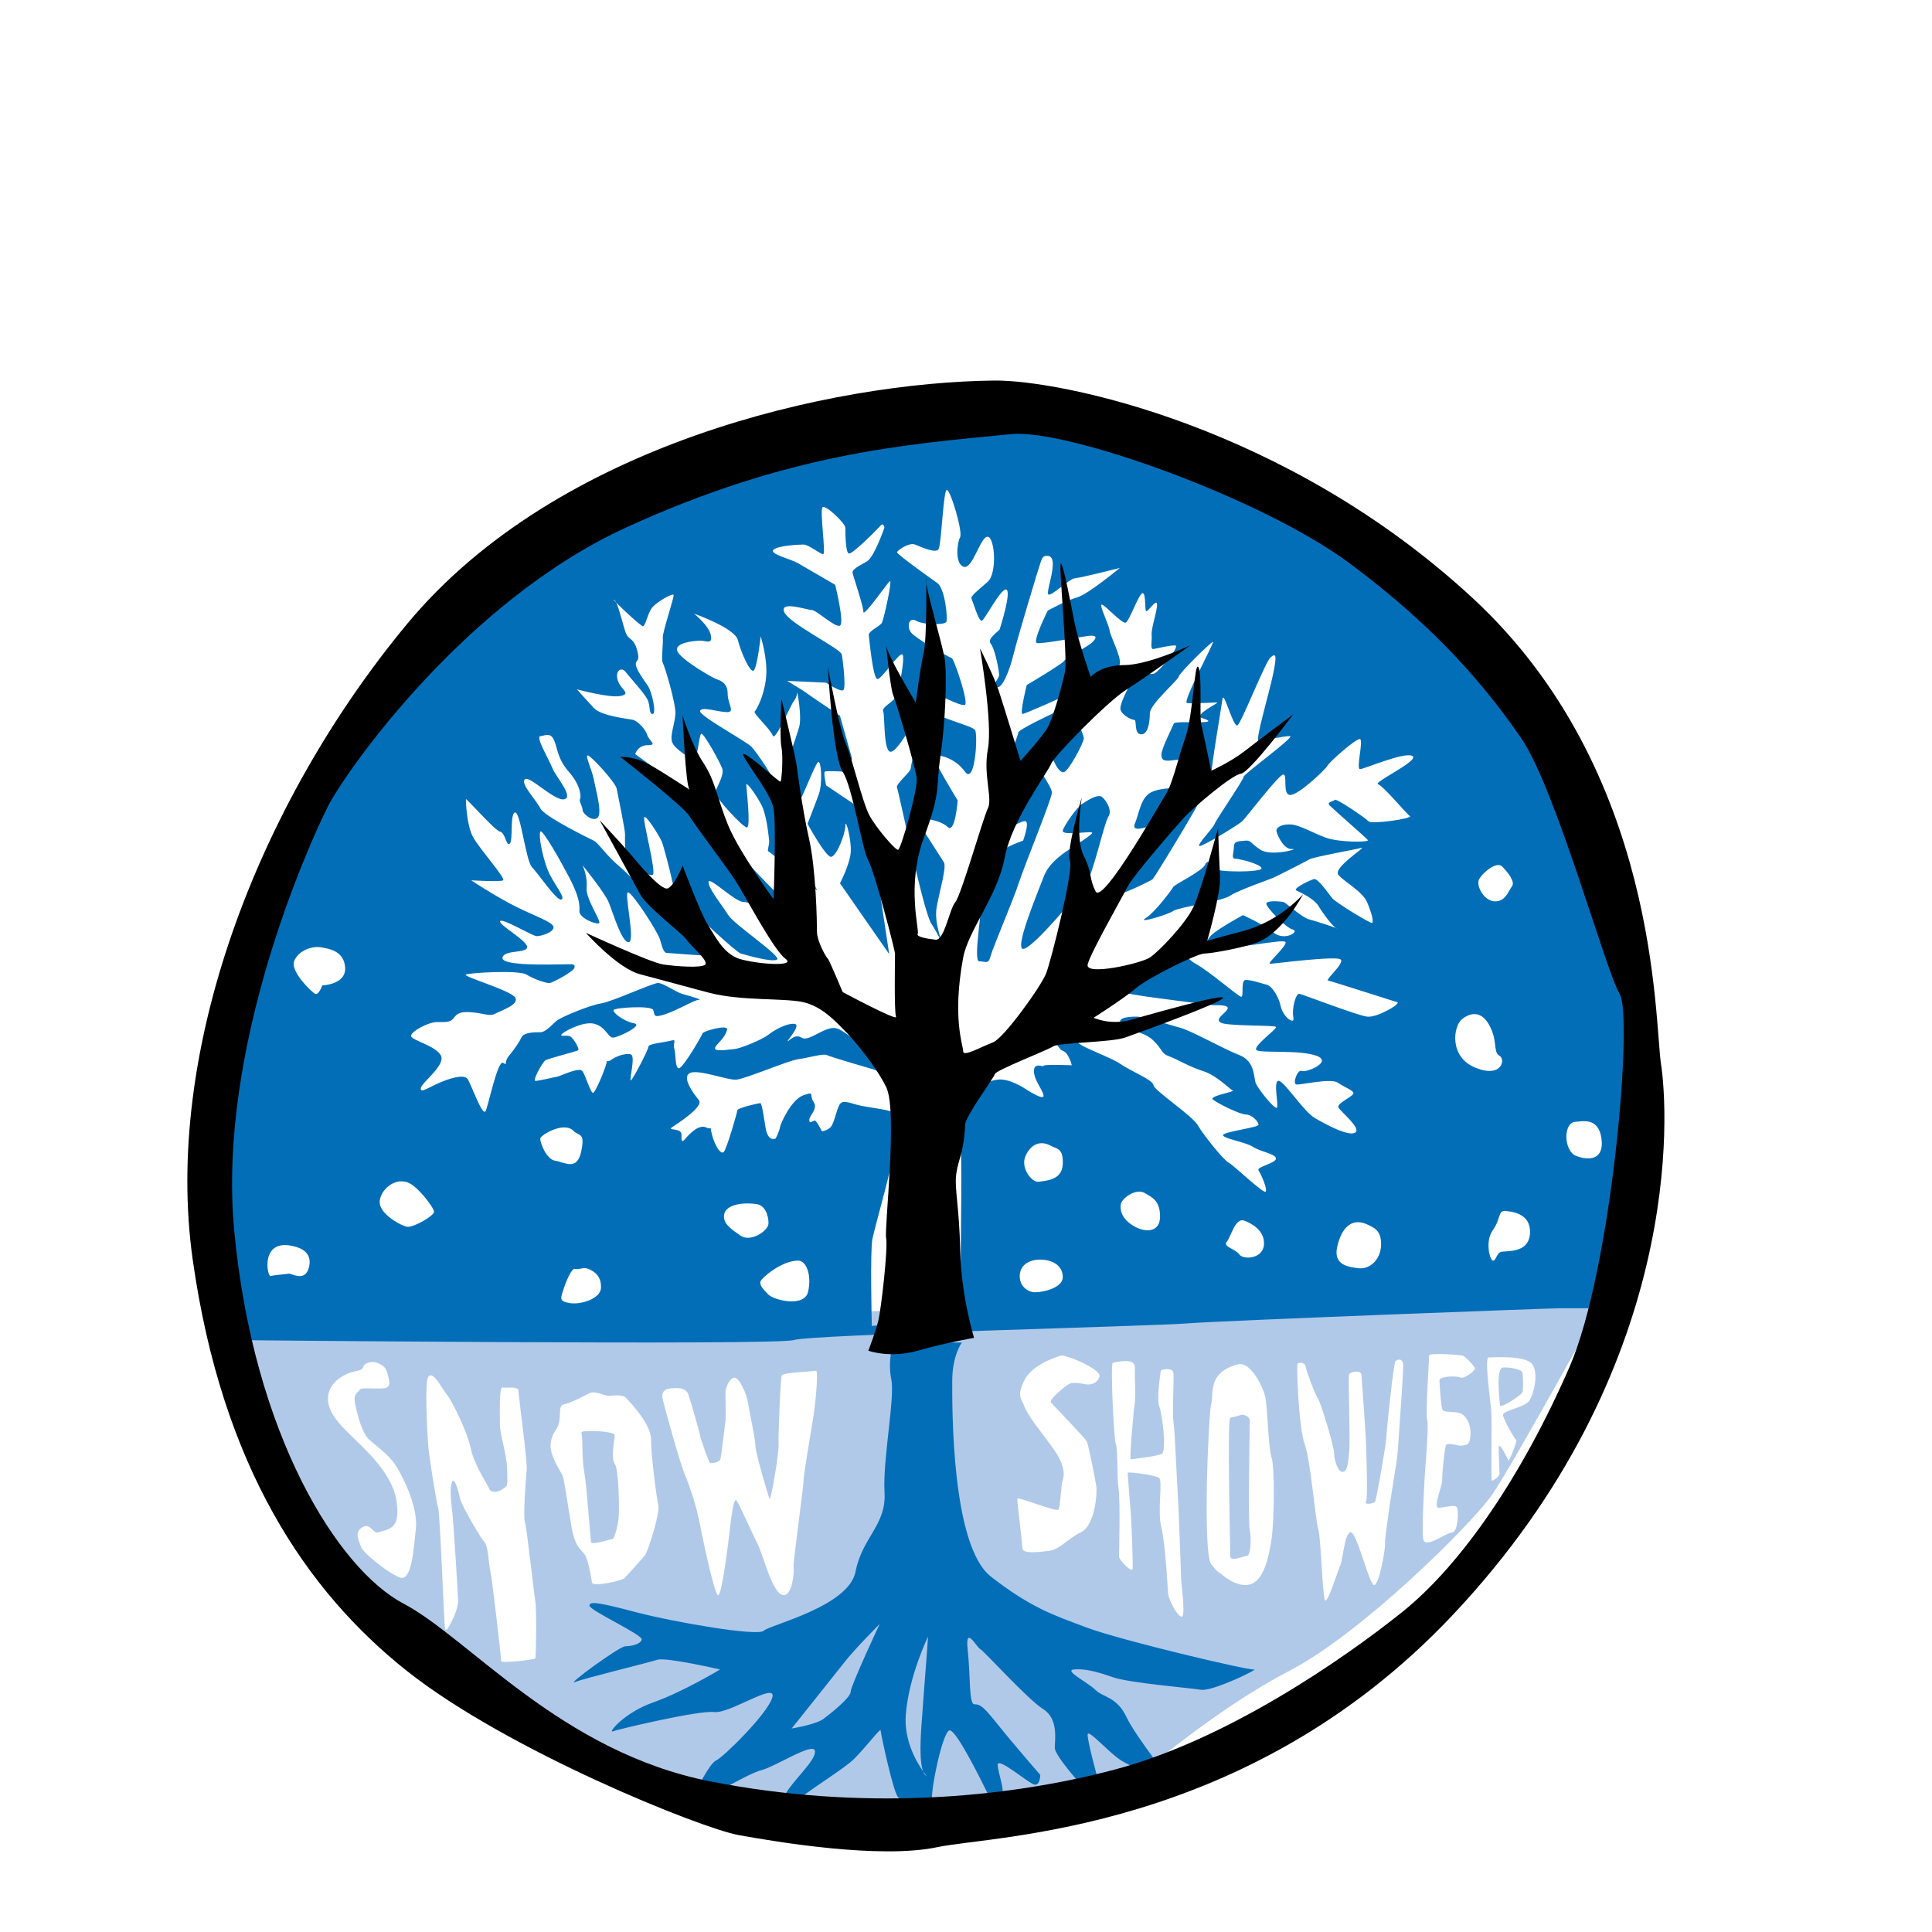 <?xml version="1.0" encoding="utf-8"?>
<svg version="1.1" id="レイヤー_1" xmlns="http://www.w3.org/2000/svg" xmlns:xlink="http://www.w3.org/1999/xlink" x="0px"
	 y="0px" width="200" height="200" viewBox="0 -65 266 330" enable-background="new 0 0 266.548 290.342"
	 xml:space="preserve">
<g>
	<path fill="#B1C9E9" d="M160.854,158.439L5.468,160.25l9.711,26.337l22.223,29.135l41.15,22.88c0,0,37.035,5.268,37.529,4.938
		s43.291-3.456,46.09-5.267c2.798-1.811,13.826-11.523,26.172-17.942s31.012-25.012,34.469-29.949
		c3.457-4.938,20.015-35.069,20.015-35.069L160.854,158.439z M39.042,196.024c-0.387,3.877-0.775,8.994-2.636,8.451
		s-6.436-4.265-6.745-5.272c-0.311-1.008-1.24-2.48,0.232-3.334c1.473-0.853,1.783,1.24,2.791,0.854
		c1.008-0.388,3.102-0.388,3.18-3.102c0.076-2.714-0.543-5.428-3.877-9.304s-7.365-6.435-7.908-9.691s2.636-5.04,4.729-5.427
		c2.094-0.388,0.389-1.085,2.559-1.551c0.553-0.118,2.403,0.388,2.714,1.628s0.774,2.248,0,2.713s-4.497-0.155-4.651,0.388
		c-0.155,0.543-1.164,0.465-0.775,2.403c0.387,1.938,1.24,5.118,2.403,6.125s3.257,2.558,4.342,4.109S39.431,192.147,39.042,196.024
		z M59.434,218.276c-0.155,0.232-5.815,0.854-5.815,0.466s-1.551-14.11-1.86-15.352s-0.31-4.188-1.008-4.963
		s-3.954-6.357-4.187-7.521s-0.854-3.334-1.24-2.946c-0.389,0.388-0.466,2.326-0.156,4.497c0.311,2.171,1.086,15.662,1.086,16.05
		s-0.232,1.473-0.62,2.403s-1.474,3.178-1.628,2.248c-0.155-0.93-0.854-19.692-1.164-20.624c-0.31-0.93-1.551-8.684-1.705-10.699
		s-0.62-10.622,0-11.63c0.776-1.262,2.326,1.939,3.256,3.102c0.932,1.163,3.489,6.435,4.032,9.148s2.946,6.281,3.179,6.901
		c0.232,0.619,1.396,0.62,2.248,0c0.854-0.621,0.854-0.287,0.775-3.284c-0.077-2.997-1.24-5.788-1.24-7.881
		s-0.155-6.358,0.465-6.203c0.621,0.155,2.715-0.311,2.715,0.62s1.55,12.041,1.395,13.464c-0.154,1.423-0.619,8.013-0.31,8.866
		c0.31,0.853,1.551,12.251,1.783,13.568S59.589,218.044,59.434,218.276z M78.196,200.599c-0.465,0.621-3.023,3.414-3.488,3.917
		c-0.466,0.503-5.428,1.589-5.583,0.813s-0.465-3.025-1.008-4.343s-1.784-1.162-2.481-5.117c-0.697-3.953-1.24-8.141-1.551-8.838
		s-2.326-3.567-2.016-5.583s1.24-2.17,1.473-3.721s-0.154-2.714,0.854-2.869s3.722-1.628,4.42-1.938
		c0.697-0.31,1.628,0.154,2.868,0.465c0.526,0.132,2.559-0.388,3.257,0.388c0.697,0.775,4.264,4.42,4.264,7.133
		s0.931,9.846,1.24,11.243C80.755,193.543,78.661,199.978,78.196,200.599z M106.961,176.796c-0.233,1.473-1.706,10.002-1.706,11.087
		c0,1.085-1.861,14.344-1.705,14.731c0.154,0.388-0.156,5.35-1.939,4.807s-3.256-6.906-4.264-8.842s-2.934-6.438-3.555-7.291
		c-0.621-0.854-1.252,6.202-1.407,7.291s-1.086,8.691-1.706,8.883s-2.791-10.362-3.334-13.071s-1.783-6.198-2.48-7.826
		c-0.698-1.628-3.645-12.173-3.723-12.871c-0.077-0.698,0.156-1.476,1.474-1.55c0.714-0.041,2.481-0.31,2.946,1.008
		s1.939,6.513,2.016,7.056c0.078,0.542,1.523,4.705,1.757,4.705s1.577-0.053,1.732-0.75s0.775-5.737,0.853-6.513
		c0.078-0.775,0-3.926,0-4.832s0.854-2.766,1.706-2.456s1.938,2.946,2.093,4.032c0.156,1.085,1.318,6.435,1.318,7.598
		s2.171,8.45,2.404,8.993c0.232,0.543,1.628-7.831,1.551-9.226c-0.078-1.396,0.311-11.356,0.543-11.842s5.271-0.641,5.814-0.796
		S107.194,175.323,106.961,176.796z M153.48,171.448c-2.791-0.543-2.791-0.048-3.257,0.208c-0.465,0.256-3.102,2.427-2.713,2.893
		c0.387,0.465,5.814,6.048,6.125,6.668s1.473,6.668,1.628,7.676s-0.155,6.591-2.636,7.831c-2.481,1.24-3.567,2.946-5.506,3.179
		c-1.938,0.232-4.496,0.534-4.496-0.47s-0.931-8.06-0.854-8.446c0.078-0.389,6.671,2.326,7.019,1.86s0.425-4.264,0.735-5.04
		s0.311-2.328-1.008-4.459s-4.73-6.085-5.428-7.869s-1.396-1.938-0.232-4.497s4.574-3.877,6.28-4.419
		c0.89-0.283,6.901,2.327,6.668,3.489S154.342,171.615,153.48,171.448z M169.763,211.145c-0.854-0.31-2.171-3.022-2.248-4.031
		c-0.078-1.009-0.466-8.607-1.164-11.32c-0.697-2.713,0.311-7.908-0.387-8.374c-0.698-0.465-5.35-1.086-5.35-0.853
		s0.465,6.28,0.542,6.979c0.077,0.697,0.388,8.527,0.31,9.381c-0.077,0.854-2.325-1.473-2.325-2.016s0.232-9.555-0.077-11.6
		c-0.311-2.046-0.078-6.62-0.466-7.628s-0.924-13.777-0.543-13.878c0.782-0.208,3.877-0.93,3.8,0.775
		c-0.078,1.706,0.157,4.497,0.001,5.66s-1.009,10.002-0.699,10.002s4.42-0.488,5.272-0.903s0.155-6.54-0.388-8.013
		s0.232-6.055,0.232-6.207s2.093-0.694,2.171,0.469s-0.232,6.9,0,8.296s0.62,11.164,0.697,11.707
		c0.078,0.543,0.621,14.732,0.621,15.353S170.614,211.454,169.763,211.145z M185.19,197.887c-0.465,3.101-1.318,7.133-3.721,7.753
		c-2.404,0.62-5.04-1.938-5.04-1.938s-0.498-0.109-1.551-1.551c-1.474-2.018-0.466-25.508,0-27.292s-0.671-5.464,4.574-6.823
		c2.171-0.563,4.42,4.032,4.729,5.893c0.311,1.861,0.466,8.452,1.008,10.002C185.733,185.481,185.656,194.785,185.19,197.887z
		 M206.744,183c-0.077,1.241-1.474,9.459-1.551,10.313c-0.077,0.853-0.698,4.651-0.62,5.427s-1.008,7.016-1.861,6.997
		c-0.853-0.019-3.023-9.4-4.07-9.013s-1.201,4.497-1.744,5.737s-2.094,6.357-2.559,5.893s-0.697-10.699-1.163-12.096
		c-0.466-1.395-1.318-11.862-2.326-14.576s-1.396-13.043-1.24-13.693c0.073-0.305,1.24-0.418,1.396,0.435s1.628,4.807,2.094,5.427
		c0.465,0.62,2.791,8.195,2.791,9.486s0.775,3.229,1.473,3.074c0.698-0.155,0.854-0.853,1.086-3.412s-0.232-12.793,0-13.258
		s2.016-0.775,2.094,0.078c0.077,0.853,0.775,10.777,0.775,11.397s0.387,9.77,0,10.313c-0.389,0.542,1.318,0.31,1.551,0
		c0.232-0.311,1.938-10.158,1.938-11.088s1.24-12.755,1.551-12.968s1.318-0.678,1.318,0.873S206.821,181.759,206.744,183z
		 M217.442,170.285c-0.619-0.31-3.566-0.232-3.566,0.465s0.233,4.187,0.466,4.962s2.559,0.121,3.566,0.952s1.396,2.304,1.24,3.777
		s-0.698,1.318-1.396,1.473s-2.559-0.698-2.791,0s-0.697,5.125-0.62,5.896s-1.629,4.726-0.62,4.726c1.008,0,2.946-0.698,3.179,0
		c0.232,0.697,0.157,4.173-0.891,4.219c-1.048,0.045-4.692,2.992-4.925,1.053c-0.232-1.938,0.155-8.211,0.232-9.998
		c0.078-1.787,0.776-9.076,0.466-10.316s0.31-9.58,0.31-10.954c0-0.53,5.35-0.099,5.738,0c0.387,0.099,2.17,1.882,2.093,2.27
		S218.063,170.595,217.442,170.285z M224.731,176.664c0,0.753,2.016,4.166,2.248,4.32s-1.24,3.721-1.318,3.489
		c-0.077-0.232-1.473-2.946-1.628-2.481s0.155,4.546,0.077,4.871c-0.077,0.324-1.163,1.262-1.318,0.948
		c-0.154-0.314,0.078-10.161-0.076-11.867c-0.156-1.706-1.171-9.05-0.466-9.071c0.774-0.023,6.28-0.405,7.443,1.116
		s0.31,5.087-0.466,6.25S224.731,175.911,224.731,176.664z"/>
	<path fill="#B1C9E9" d="M73.001,180.13c0-0.542-3.164-0.729-4.031-0.698c-0.934,0.034-1.861-0.078-1.628,0.542s0,4.109,0.465,6.59
		c0.465,2.481,1.009,11.319,1.163,11.862s3.334-0.543,3.645-0.543c0.31,0,1.008-2.402,1.085-4.031s0-7.831-0.698-8.838
		C72.304,184.007,73.001,180.673,73.001,180.13z"/>
	<path fill="#B1C9E9" d="M181.47,177.65c0-0.775-1.125-1.132-1.631-0.931c-0.777,0.31-1.16,0.233-1.703,0.465s0,22.407,0,23.57
		s2.248,0,2.868,0s0.775-3.101,0.466-4.342C181.159,195.172,181.47,178.426,181.47,177.65z"/>
	<path fill="#B1C9E9" d="M225.196,168.579h-0.388c-1.417-0.094-0.62,5.737-0.62,6.435s3.721-1.706,3.877-2.249
		c0.154-0.543,0.077-2.636,0-3.256C227.987,168.889,226.05,168.579,225.196,168.579z"/>
</g>
<path fill="#036EB8" d="M182.202,220.16c-0.992,0.166-22.638-4.957-28.422-7.105c-5.783-2.148-9.748-3.47-16.523-8.758
	c-6.773-5.288-6.609-28.917-6.609-33.378s1.652-6.609,1.652-6.609h-11.731c0,0-0.991,3.14-0.331,6.279
	c0.662,3.139-1.486,13.715-1.156,19.333c0.33,5.618-3.801,7.601-4.957,13.549s-14.706,9.088-15.697,10.079
	c-0.992,0.991-15.367-1.486-21.646-3.139s-8.097-1.983-8.097-1.157s9.089,4.957,8.923,5.783s-1.817,1.157-2.809,1.157
	c-0.992,0-10.245,6.774-8.593,6.113s12.558-3.305,14.046-3.8c1.486-0.495,10.74,1.652,10.74,1.652s-6.279,3.8-11.402,5.617
	c-5.122,1.817-7.766,5.288-6.939,4.958s14.706-3.636,17.35-3.305c2.645,0.331,10.74-5.288,9.914-2.479s-8.427,10.245-9.584,10.741
	c-1.156,0.496-3.469,5.287-3.469,5.287s0,1.652,1.486,1.157c1.488-0.495,7.271-4.131,9.75-4.792
	c2.479-0.661,8.757-4.792,9.088-3.305c0.33,1.487-3.471,4.792-4.957,7.271c-1.487,2.479-1.818,4.626,0.826,2.142
	c2.644-2.484,8.922-6.107,10.905-8.091s4.461-5.287,4.461-4.792s2.148,10.575,2.975,11.401s6.114,2.479,5.813,0.661
	s1.788-11.731,2.944-12.063c1.157-0.331,5.949,9.584,6.445,10.575c0.495,0.991,2.479,0.992,2.644,0s-0.661-2.974-0.826-4.626
	s5.288,3.14,6.278,3.305c0.992,0.165,0.992-1.652,0.992-1.652s-4.461-5.123-7.105-8.428s-3.14-3.635-4.131-3.635
	s-0.661-4.792-1.156-9.253c-0.496-4.461,1.486-0.496,2.147-0.166s8.097,8.593,10.741,10.245c2.644,1.652,1.982,5.287,1.982,6.609
	s4.461,6.279,4.461,6.279h3.14c0,0-2.147-7.767-1.983-8.593c0.166-0.826,3.306,2.81,5.453,4.296
	c2.148,1.486,9.254,4.297,9.254,4.297s-6.444-8.097-8.097-11.566s-3.966-3.306-5.288-4.607c-1.321-1.302-5.453-3.324-3.676-3.489
	s3.842,0.33,6.65,1.321s13.054,1.817,15.037,2.148C175.097,223.961,183.193,219.994,182.202,220.16z M113.298,223.96
	c0,0.991-3.305,3.636-4.627,4.627s-5.453,1.652-5.453,1.652s7.271-9.088,9.088-11.401c1.818-2.313,5.949-6.444,5.949-6.444
	S113.298,222.969,113.298,223.96z M125.667,237.555c0.556,0.801,0.836,1.076,0.354,0.616
	C125.879,238.035,125.766,237.814,125.667,237.555c-1.095-1.58-3.279-5.244-2.951-9.629c0.496-6.609,3.801-13.384,3.801-13.384
	c0,0.495-0.991,12.888-0.991,13.384C125.525,228.373,124.772,235.2,125.667,237.555z"/>
<g>
	<path fill="#036EB8" d="M235.784,71.831l-18.177-30.45l-38.004-27.382l-32.339-9.442l-41.78,2.833L61.343,26.51L29.004,54.363
		L11.064,92.131l-6.609,34.227l2.36,37.532c0,0,93.947,0.944,96.78,0s61.137-2.36,67.038-2.833s62.081-2.596,63.733-2.596
		s7.79,0,7.79,0l6.137-44.377L235.784,71.831z M20.692,151.729c-0.718,2.256-2.975,0.718-3.385,0.82s-2.461,0.219-3.077,0.417
		s-1.949-6.982,4.513-4.931C20.048,148.45,21.41,149.473,20.692,151.729z M23.052,103.313c0,0-0.615,1.744-1.23,1.436
		s-4.207-3.795-3.591-5.539s2.993-2.762,4.821-2.359c0.802,0.177,3.693,0.41,3.898,3.385S23.052,103.313,23.052,103.313z
		 M220.569,85.362c0.353-1.026,3.01-3.367,4.005-2.359c0.845,0.855,2.298,2.565,1.682,3.385s-1.128,2.667-2.975,2.564
		S220.216,86.388,220.569,85.362z M37.618,144.548c-1.026-0.103-4.309-1.944-4.719-3.793s2.051-4.721,4.719-3.797
		c1.673,0.579,4.513,4.309,4.513,5.026S38.644,144.651,37.618,144.548z M60.286,129.452c0.104-0.598,4.01-2.946,5.643-1.316
		c1.025,1.025,2.055,0.206,1.335,3.59s-2.874,1.744-4.413,1.539C61.313,133.06,60.185,130.05,60.286,129.452z M65.313,157.576
		c-1.847-0.308-1.539-0.821-1.129-2.154s1.437-3.897,2.052-3.692s1.409-0.347,2.257,0c1.266,0.519,2.256,1.436,2.154,3.282
		C70.544,156.857,67.159,157.883,65.313,157.576z M94.548,146.087c-1.641-1.128-3.077-2.052-2.872-3.59s2.667-2.226,5.539-1.831
		c1.476,0.203,2.052,1.934,2.052,3.268S96.188,147.216,94.548,146.087z M106.036,155.627c-0.615,2.77-5.846,1.436-6.77,0.513
		s-1.641-1.701-1.334-2.338c0.309-0.637,3.59-3.457,6.359-3.483C105.778,150.305,106.652,152.857,106.036,155.627z M144.812,155.729
		c-1.539,0-2.975-1.436-2.564-3.385s2.769-2.513,4.82-2.026c1.151,0.273,2.462,1.102,2.462,2.846S146.351,155.729,144.812,155.729z
		 M149.529,133.842c-0.103,2.808-2.975,2.808-4.103,3.013c-1.129,0.206-3.181-2.359-2.258-4.411
		c0.924-2.051,2.564-2.701,4.309-1.739C148.481,131.259,149.632,131.034,149.529,133.842z M161.53,144.344
		c-2.154-1.333-2.256-2.958-2.051-3.787s2.488-2.707,4.103-1.752c1.313,0.776,2.564,1.333,2.564,4S163.685,145.677,161.53,144.344z
		 M183.892,147.626c-0.205,2.462-3.59,2.564-4.205,1.641s-2.871-1.333-2.154-2.154c0.719-0.821,1.434-4.164,2.975-3.623
		C181.671,143.899,184.097,145.164,183.892,147.626z M200.1,151.627c-1.743-0.205-4.411-0.495-3.692-3.684
		c0.718-3.189,2.461-5.138,5.334-3.702c0.917,0.459,2.256,0.923,2.154,3.488C203.792,150.293,201.843,151.832,200.1,151.627z
		 M203.382,68.949c0.922,0.308,4.82,5.026,5.436,5.437s-6.564,1.472-7.077,0.89s-5.54-3.967-5.745-3.659s-1.537,0.308-0.82,1.026
		c0.719,0.718,6.155,5.437,6.463,5.847s-4.924,0.411-7.181-0.41s-4.411-2.154-5.949-2.257s-2.667,0.513-2.462,1.231
		s1.23,3.077,2.667,2.975s-3.591,1.333-5.437,0.103s-1.539-1.641-2.667-1.539s-1.847,0.103-1.847,1.026s-0.513,2.051,0.205,2.051
		c0.719,0,4.411,0.923,4.514,1.641s-7.898,0.718-8.001,0s-1.128-1.744-1.642-0.615c-0.512,1.128-5.23,3.385-5.436,3.795
		s-3.078,4.309-4.719,5.334s3.897-0.615,4.719-1.231c0.82-0.616,8.309-1.641,9.642-2.564s6.668-2.769,7.386-3.077
		s5.539-2.77,6.257-3.18s7.693-1.641,8.821-1.949c1.129-0.308-4.924,3.376-3.897,4.611s4.103,2.774,4.923,4.723
		c0.821,1.949,1.129,3.385,0.821,3.487s-6.052-3.385-6.771-4.206c-0.717-0.82-2.461-3.487-3.18-3.282
		c-0.718,0.205-3.691,1.641-2.975,1.949c0.719,0.308,3.077,1.436,3.795,2.667c0.672,1.151,2.318,3.355,2.949,3.723
		c0.163,0.062,0.223,0.092,0.129,0.073c-0.033-0.007-0.086-0.048-0.129-0.073c-0.73-0.278-3.583-1.213-4.59-1.465
		c-1.23-0.308-3.898-2.873-4.41-2.975c-0.514-0.103-2.873-0.307-2.873,0.308s3.283,4.103,4.514,4.411s-1.334,2.051-3.282,0.513
		s-5.231-2.975-5.231-2.975s-4.924,2.667-5.642,3.693s-0.821,0.82,1.231,1.641c2.051,0.821,11.488-1.437,11.693-0.718
		s-3.282,3.693-2.667,3.693s11.489-1.436,12.104-0.718s-2.77,3.487-2.154,3.59s11.078,3.488,11.796,3.693s-3.386,2.667-5.129,2.462
		s-10.976-3.795-11.591-3.898s-1.334,2.564-1.025,4c0.307,1.436-1.744,0-2.154-1.847s-1.539-3.487-2.359-3.692
		s-2.872-0.923-3.693-0.821c-0.82,0.103-0.205,2.975-0.718,2.872s-5.538-4.411-7.591-5.539c-2.051-1.128-2.358-2.667-4.205-2.359
		s-4.821,2.359-6.463,2.462c-1.641,0.103-4.615,2.154-4.719,2.564c-0.102,0.41-1.743,1.025,0.616,1.641s5.54,1.128,8.001,1.436
		s9.129,1.231,9.744,1.231s2.77-0.102,2.257,0.718s-2.153,1.641-1.128,2.256s9.129,0.411,9.437,0.718s-4.206,3.488-3.282,4
		s7.181-0.102,10.155,0.923s-1.743,2.963-2.462,2.61s-1.642,2.211-0.924,2.313c0.719,0.103,5.848-1.128,7.078-0.308
		s2.462,1.23,2.667,1.744s-2.872,1.744-2.564,2.462s4,3.59,2.872,4.308s-4.924-1.334-6.873-2.462
		c-1.948-1.128-5.128-6.154-6.154-6.359c-1.025-0.205-0.102,3.795-0.307,4.513c-0.206,0.718-3.386-3.282-3.693-4.206
		s-0.103-3.692-2.77-4.718s-8.104-4.104-9.949-4.616c-1.848-0.513-6.36-1.949-7.592-1.949c-1.23,0-3.324,0.103-2.738,1.231
		c0.585,1.128,3.765,1.128,5.508,2.77c1.744,1.641,1.334,2.257,2.77,2.77c1.437,0.513,3.283,1.732,5.744,2.507
		c2.463,0.775,4.617,3.134,5.129,3.339c0.514,0.205-4.102,0.923-3.385,1.539c0.719,0.616,4.617,2.564,5.643,2.564
		s2.153,1.23,2.153,1.744s-6.462,1.231-6.052,1.847s3.898,1.128,5.129,1.949s3.795,1.145,3.897,1.957s-3.386,1.428-2.975,2.043
		s1.538,3.167,1.231,3.635c-0.309,0.468-5.539-4.566-6.359-4.972c-0.821-0.406-4.309-4.715-5.232-6.356
		c-0.923-1.641-7.488-5.95-7.59-6.873c-0.104-0.923-4.043-2.461-5.611-3.59c-1.569-1.128-6.391-2.745-7.313-3.681
		s-5.231-3.089-5.231-3.089s1.654,4.206,2.674,4.513s1.531,2.462,1.531,2.462s-4.944-0.205-4.831,0.103s-1.631-0.729-1.631,0.866
		s1.415,3.032,1.631,4.16s-3.3-1.231-3.3-1.231s-2.639-1.744-4.588-1.436s-4.104,1.23-4.514,1.949s-2.256,8.678-1.846,8.904
		s0.102,17.016,0.102,20.058s-4.309,10.223-4.615,10.223c-0.309,0-10.565,0.923-10.565,0.923s-0.308-12.787,0.103-14.856
		s4-14.462,4-16.933s-0.512-4.729-0.512-4.729c-1.129-0.513-4.513-0.821-6.052-1.231s-2.565-0.923-3.077,0
		c-0.514,0.923-0.924,3.278-1.539,3.845s-1.436,0.669-1.436,0.669s-0.924-1.847-1.231-1.847s-0.937,0.718-0.93-0.103
		s1.545-1.856,0.725-3.082s0.308-1.842-1.743-1.124c-2.053,0.718-3.898,4.817-4.001,5.486s-0.718,1.882-0.718,1.882
		s-1.334,0.731-1.744-1.882s-0.66-4.152-0.895-4.152s-3.926,0.821-3.926,1.231s-1.787,6.462-2.278,7.078s-1.519-0.923-2.03-2.872
		c-0.514-1.949,0.205-0.722-1.025-1.284c-1.231-0.562-2.771,1.044-3.488,1.882s-0.718,0.428-0.718-0.701s-2.462-0.62-1.642-1.182
		s5.539-3.537,4.616-4.665s-2.975-3.898-1.538-4.616c1.436-0.718,6.358,1.231,7.897,1.128s8.925-3.282,10.565-3.487
		s4.309-1.026,4.924-0.718s7.283,2.257,8.001,2.462s2.052,1.128,3.282,1.026s-2.77-6.052-5.026-5.95s-3.487-2.359-5.334-2.154
		s-4.103,2.359-5.231,1.641c-1.128-0.718-2.051,0.513-2.359,0.615c-0.307,0.103,2.463-2.872,1.129-2.975s-3.388,1.026-4.412,1.847
		s-4.717,2.359-5.846,2.461s-3.487,0.513-3.282-0.205s1.552-1.403,2.052-3.077c0.308-1.032-4.104,0.205-4.206,0.615
		s-3.282,5.847-4.001,5.95c-0.717,0.103-0.512-2.462-0.82-3.385c-0.307-0.923,0.588-1.642-0.578-1.333s-3.832,0.513-3.832,1.026
		s-2.564,5.436-2.975,5.744s0.82-4.103,0-4.411s-2.564,0.308-3.385,0.923c-0.821,0.615-0.616-0.308-0.821,0.615
		s-1.846,4.924-2.257,5.026c-0.41,0.103-1.264-2.873-1.812-3.693s-3.728,0.821-4.343,0.923s-3.078,0.718-3.693,0.718
		s1.232-3.18,1.643-3.487s5.334-1.538,5.641-1.744c0.309-0.206-0.82-2.052-1.333-2.359s-1.718,0.103-1.526-0.308
		c0.193-0.411,3.681-2.373,5.629-1.853c1.949,0.52,2.359,2.366,3.18,2.366c0.821,0,5.335-2.136,3.591-2.453
		s-3.692-1.855-3.487-2.266s6.462-0.82,6.77,0s-0.102,1.436,2.052,0.718s5.026-2.462,5.744-2.462s-1.538-0.644-2.77-0.989
		s-3.282-1.883-4.206-1.883c-0.923,0-7.785,3.18-9.739,3.488s-6.878,2.359-7.596,2.975s-1.864,1.949-2.778,1.949
		s-2.76,0-3.171,0.821s-1.128,1.949-2.154,3.18s-0.103,1.744-1.026,1.231c-0.923-0.513-2.461,7.078-2.975,8.206
		c-0.513,1.128-2.462-4.513-3.077-5.437s-3.179-0.103-5.026,0.718c-1.846,0.821-3.076,1.744-2.975,0.821
		c0.104-0.923,4.411-4,3.385-5.642c-1.025-1.641-4.719-2.462-5.025-3.18c-0.309-0.718,2.872-2.461,4.41-2.461
		c1.539,0,2.258,0.103,2.873-0.718s1.23-1.129,3.281-0.923c2.053,0.206,2.873,0.719,3.796,0.206s4.205-1.539,3.385-2.77
		s-9.026-3.59-8.411-3.898s9.027-0.82,10.36,0s3.487,1.539,4.001,1.436c0.512-0.103,4.103-1.949,4.205-2.667
		s-0.525-0.513-2.263-0.513s-10.251,0.308-10.046-1.128s4.205-0.687,4.205-1.831s-4.924-3.811-4.616-4.426s5.539,2.564,6.257,2.564
		c0.719,0,2.873-0.615,2.873-1.539s-4-2.154-7.591-4.103s-6.462-3.898-6.462-3.898s4.924,0.308,5.436,0
		c0.514-0.308-4-5.334-5.129-7.386c-1.127-2.052-1.23-6.155-1.23-6.462s4.924,5.334,5.848,5.539
		c0.922,0.205,1.025,2.565,1.641,2.052s0-5.231,0.924-5.334c0.922-0.103,1.846,8.309,2.871,9.334
		c1.026,1.025,4.232,5.847,5.039,5.539c0.809-0.308-1.448-2.77-2.371-5.129c-0.924-2.359-1.557-5.847-1.24-6.462
		s3.598,5.231,5.035,8.001c1.436,2.77,1.744,4.308,1.641,5.539c-0.102,1.231,3.078,2.462,3.385,2.052
		c0.309-0.411-2.358-4.206-2.153-6.052s-0.684-3.795-0.684-3.795s3.761,4.616,4.479,6.36s2.154,6.77,3.386,6.77
		c1.23,0-0.82-8.514-0.104-8.514c0.719,0,5.027,6.667,5.438,8.001s0.615,2.359,1.23,2.359s5.949,0.513,6.975,0.411
		s-3.693-5.026-6.052-6.462s-6.462-6.564-8.924-8.616s-3.693-4.104-4.514-4.514s-8.429-4.103-9.138-5.539s-3.376-4.103-2.658-4.923
		s5.129,3.795,6.77,3.385c1.642-0.41-1.436-3.795-2.051-5.334s-2.89-5.334-2.061-5.437s1.753-0.718,2.368,0.718
		s0.513,3.077,2.563,5.437c2.053,2.359,2.053,4.308,1.848,4.616s0.479,1.334,0.444,1.847s1.606,2.052,2.53,1.333
		c0.923-0.718-0.309-4.924-0.616-6.565s-1.538-4.103-1.025-4.103s4.718,4.616,4.923,5.642s1.437,6.976,1.437,7.796
		s-0.205,4.923,1.128,5.333c1.334,0.411,2.877,1.941,3.593,1.637s-1.745-9.331-1.438-9.843c0.309-0.513,2.668,3.385,2.975,4.103
		c0.309,0.718,1.436,5.027,1.847,6.976s2.153,3.488,2.975,4.411s7.899,7.59,8.72,7.795s5.23,1.539,6.154,1.026
		c0.923-0.513-7.283-5.949-8.309-7.59s-3.385-4.513-3.385-5.642s4.513,3.385,5.949,3.385c1.436,0,3.59,1.641,4.41,1.641
		s3.488-1.436,1.847-2.667S90.036,76.232,88.702,74.693c-1.333-1.539-5.539-5.231-6.154-6.155s-6.052-4.718-6.052-4.718
		s0.409-1.539,2.153-1.539s0.205-0.745-0.102-1.757c-0.309-1.012-1.643-2.346-2.359-2.551c-0.719-0.205-5.438-0.615-6.771-2.051
		s-2.872-3.18-2.872-3.18s5.643,1.539,7.488,1.128s0-1.026-0.514-2.667c-0.512-1.641,0.615-2.359,1.334-1.436
		s3.077,3.488,3.693,4.616c0.615,1.128,0.209,2.564,0.925,2.564s-0.104-3.795-0.823-4.821c-0.717-1.026-2.051-2.873-2.051-3.693
		s0.82-0.307,0.205-2.461s-1.437-1.539-1.949-2.975c-0.422-1.183-1.053-3.962-1.606-5.079c-0.32-0.333-0.479-0.529-0.343-0.46
		c0.109,0.054,0.225,0.221,0.343,0.46c1.11,1.156,4.263,4.053,4.581,4.053c0.41,0,0.825-2.36,1.644-3.283s3.485-2.461,3.588-2.051
		s-1.948,6.462-1.847,7.283c0.104,0.821-0.307,3.795,0,4.308c0.309,0.513,2.258,6.976,2.154,8.719
		c-0.102,1.744-1.025,3.795-0.513,4.923s2.872,2.564,3.591,2.872c0.717,0.308,0.923-4.206,1.333-4.411s3.181,4.821,3.591,5.949
		s-1.129,3.487-1.231,4.103s4.719,5.95,5.437,5.95s-0.103-6.668-0.103-7.283s1.641,1.642,2.563,3.385
		c0.924,1.744,1.231,5.231,1.334,6.052s-0.41,1.847-0.103,1.949s8.309,6.667,8.309,6.667s-7.077-16.002-7.077-17.541
		s-3.283-6.052-4.104-6.975s-9.026-5.334-8.821-6.155s3.18,0.205,4.616,0.205c1.436,0,0.102-1.333,0.102-3.18
		s-1.332-2.257-1.948-2.462s-6.155-3.385-6.667-4.821c-0.514-1.436,3.076-1.744,4-1.744s2.051,0.718,1.744-0.923
		c-0.309-1.641-2.873-3.693-2.873-3.693s6.975,2.461,7.488,4.513s2.051,5.539,2.667,5.231s1.231-5.847,1.231-5.847
		s1.23,3.795,0.923,6.975s-1.641,5.539-1.948,5.847c-0.309,0.308,2.666,2.975,3.076,4.103s3.077-5.231,3.59-5.847
		c0.514-0.615,0.616-1.539,0.616-1.539s0.82,4.206,0.308,5.949s-1.539,4.616-1.539,4.616s0.309,9.539,1.026,9.026
		s3.282-7.59,3.796-7.693c0.512-0.103,0.718,3.693,0.102,5.437c-0.615,1.744-1.949,5.128-1.949,5.128s3.078,5.642,4.001,5.642
		s2.462-3.898,2.462-5.334s1.025,2.257,0.924,4.411c-0.104,2.154-1.848,5.437-1.848,5.437l8.412,12.104l-2.462-16.31l-2.667-8.719
		l-5.642-3.795c0,0-0.514-2.256-0.206-2.359c0.309-0.103,2.668-0.103,3.488,0.103s1.129-2.359,1.129-2.359l-2.053-7.283
		c0,0-5.23-3.488-5.744-3.898c-0.512-0.41-3.281-2.052-3.281-2.052l6.667,0.308c0,0,2.564,1.744,2.975,1.231
		s-0.103-5.026-0.308-6.052s-9.13-5.333-9.848-7.283s3.897-0.308,4.719-0.308c0.82,0,4,3.078,4.82,2.667s-0.82-6.975-0.82-6.975
		s-5.129-2.975-6.359-3.693c-1.231-0.718-4.822-1.539-4.206-2.257s4.206-0.923,5.129-0.923s2.872,1.641,3.385,1.641
		s-0.616-7.488-0.103-8.001s3.898,2.769,3.898,3.487s0,4.309,0.615,4.411s4.718-4.001,5.334-4.719
		c0.615-0.718,0.718,0.308,0.718,0.308s-1.743,5.027-2.975,5.745s-2.564,1.333-2.462,1.949s1.846,5.642,1.846,6.667
		s4.002-4.821,4.514-5.231c0.514-0.41-1.025,6.462-1.333,7.078s-2.359,1.437-2.257,2.154s0.718,7.693,1.539,7.488
		c0.82-0.205,3.691-4.616,4.205-4.206s-0.615,6.463-1.23,7.386s-2.359,1.641-2.052,2.359s0,7.078,1.333,6.873
		c1.334-0.205,3.795-5.437,4.616-5.437s-1.231,7.488-1.231,8.206s-2.666,2.77-2.358,3.385s4.41,20.925,5.847,23.182
		c1.225,1.925,1.922,3.478,2.102,3.896c-0.275-0.657-1.641-4.079-1.179-6.666c0.513-2.872,1.743-6.873,1.231-7.693
		c-0.514-0.82-4.924-7.693-4.924-7.693s4.205,0.308,5.539,1.641c1.333,1.333,1.744-4.513,1.744-4.513s-4.309-6.976-4.001-7.488
		s3.487,0.103,5.231,2.564s2.256-6.257,1.744-7.078c-0.514-0.821-6.873-2.154-7.078-3.385s0.205-2.975,0.205-2.975
		s4.41,2.36,5.129,2.052s-1.846-7.898-2.256-8.001c-0.411-0.103-6.258-3.385-6.977-4.411c-0.717-1.026-0.307-2.667,0.924-1.949
		s4.821,0.718,5.129,0.205s-0.205-5.745-1.539-6.667c-1.333-0.923-6.872-4.923-6.872-5.231s2.052-1.744,3.077-1.333
		s3.488,1.538,4,0.82c0.514-0.718,0.821-10.155,1.437-10.155s2.771,7.181,2.257,8.104s-0.924,4.513,0.615,5.026
		s2.872-5.231,4.104-5.128c1.23,0.103,1.641,6.257,0,7.693c-1.642,1.436-2.975,2.461-2.77,2.872s1.23,3.898,1.743,3.795
		s3.282-5.642,4.206-5.334c0.923,0.308-1.025,6.462-1.129,6.77c-0.102,0.308-2.257,1.641-1.539,2.462
		c0.719,0.821,1.438,4.616,1.438,5.334s-1.232,1.538-0.411,2.051s2.153-2.564,2.872-5.539s4.411-15.181,4.616-15.694
		s0.29-1.293,1.333-1.128c1.949,0.308-0.512,6.155,0,6.565c0.514,0.41,3.488-2.667,4.616-2.77s7.591-1.744,7.591-1.744
		s-5.438,4.513-7.283,5.026s-5.025,2.257-5.025,2.257s-2.668,5.334-1.848,5.539c0.821,0.205,7.797-1.128,8.925-1.231
		s1.436,0.206,0.615,1.026s-4.615,2.769-4.923,3.282c-0.309,0.513-6.36,4.103-6.36,4.103s-1.231,4.924-0.718,4.924
		c0.513,0,7.693-3.283,7.693-3.283l-2.258,3.078c0,0-6.154,2.872-6.154,3.385s-2.871,7.591-2.871,7.591s-2.36,8-1.848,9.231
		c0.514,1.231,5.232-1.914,5.95-1.675s-0.41,3.316-0.41,3.316s-4.821,1.641-4.924,3.077s-2.77,6.77-2.359,7.59
		s-1.333,9.95-0.205,9.95s1.538,0.615,1.948-0.923c0.411-1.539,3.898-9.642,4.822-12.514c0.923-2.872,5.641-14.36,5.641-15.386
		s-2.77-4.514-2.871-5.745c-0.104-1.231,2.666-0.821,2.975-0.103c0.307,0.718,1.129,2.564,1.949,2.359s3.385-5.026,3.385-5.744
		s-1.334-3.282-1.437-4.513s3.796,0.513,4.103,0c0.309-0.513-0.103-2.564,0.309-4c0.41-1.436,2.872-3.077,3.18-4.206
		s-1.642-4.822-1.744-5.745s-1.847-4.411-1.334-4.411c0.514,0,3.488,3.385,4.104,3.077s2.256-5.026,2.872-5.026
		s0.308,2.975,0.616,3.077c0.307,0.103,1.743-2.154,1.846-1.231s-1.025,4.206-0.923,5.231s-0.308,2.564,0.308,2.462
		s2.666-0.616,3.692-0.616s-2.769,4.514-3.59,4.821s-2.667-0.719-3.591,0.923c-0.922,1.642-2.256,4.206-2.153,5.129
		s1.846,1.846,2.358,1.846c0.514,0-0.102,2.359,1.129,2.462s1.539-2.051,1.539-3.59s4.82-5.642,4.924-6.257
		c0.102-0.615,5.436-5.847,5.846-5.949s-5.334,10.36-4.41,10.462s4.616-0.103,5.129-0.103s-4.205,2.154-2.564,2.667
		c4.016,1.254-4.547,0.329-4.821,0.923c-1.847,4-2.462,5.231-1.948,6.052c0.512,0.821,3.692-0.41,4.205,0.308
		s-0.923,4.513-1.641,4.616c-0.719,0.103-3.693,0-5.027,1.128c-1.333,1.128-1.538,3.282-2.256,5.026
		c-0.611,1.481,1.846,0.616,2.564,0.411c0.718-0.205,3.898-1.093,4.514-0.854s-3.283,2.804-4.617,3.521
		c-1.333,0.718-7.282,7.181-7.077,8.001s-0.205,1.23,0.923,1.23c1.129,0,6.463-2.564,6.771-2.872s10.052-16.104,9.95-17.335
		c-0.104-1.231,1.742-11.899,1.948-13.438s1.847,5.026,2.564,4.513s4.718-10.771,5.642-11.591c0.923-0.821,1.129-0.411,0.41,2.975
		s-3.077,11.284-2.462,11.284s4.206-0.821,5.334-0.821s-7.898,6.462-7.898,6.975s-4.616,7.181-4.924,8.001s-3.282,3.795-2.563,3.795
		c0.717,0,6.667-3.657,7.282-4.239s6.154-7.865,6.976-7.967c0.82-0.103-0.215,3.487,1.226,3.487s6.058-4.41,6.364-5.026
		c0.309-0.616,4.924-4.719,5.539-4.514s-0.717,5.129,0,5.129c0.719,0,7.488-2.975,8.924-2.257
		C210.664,64.846,202.458,68.642,203.382,68.949z M219.999,117.367c-4.514-1.847-3.795-7.078-2.256-8.309
		c0.684-0.548,2.859-1.949,4.507,0.82s0.725,4.821,1.853,5.437S224.513,119.213,219.999,117.367z M224.308,148.857
		c-0.719,0.308-0.82,1.589-1.334,1.461c-0.513-0.128-1.333-3.343,0-5.172c1.334-1.829,0.904-3.459,2.154-3.303
		c0.815,0.102,4.41,0.243,4.205,3.833S225.026,148.55,224.308,148.857z M237.231,132.445c-2.153-0.821-2.336-5.815,0-5.847
		c0.946-0.013,3.795-0.857,4.309,2.854S239.386,133.266,237.231,132.445z"/>
	<path fill="#036EB8" d="M156.196,71.104c-0.719-0.513-2.461,0.615-3.385,1.231s-3.012,3.604-3.275,4.513
		c-0.295,1.013,5.02,0,5.02,0.41s-4.411,3.078-5.02,3.59c-0.609,0.513-2.469,1.744-3.3,4s-5.323,12.822-3.3,12.207
		c2.025-0.615,9.465-9.745,10.603-11.181s3.067-10.36,3.786-11.386C158.042,73.463,156.915,71.617,156.196,71.104z"/>
</g>
<g>
	<path d="M251.726,116.847c-1.18-7.672-0.295-50.161-32.162-79.667S149.043-0.119,137.831,0.001
		C110.39,0.296,63.18,10.624,37.509,41.605C11.839,72.587-4.095,114.781,0.921,150.189c5.017,35.408,19.475,56.652,36.588,70.225
		c17.114,13.573,50.161,26.851,56.652,28.031c6.492,1.181,24.195,4.131,33.933,2.065s52.816-2.36,87.929-39.539
		C255.886,168.764,252.905,124.519,251.726,116.847z M236.087,168.483c-7.967,18.294-18.294,33.637-28.621,41.899
		s-30.097,21.834-48.98,26.851s-43.375,7.081-69.045,2.065s-41.309-24.491-52.521-30.392c-11.212-5.9-25.657-28.864-28.916-63.733
		c-2.951-31.572,12.982-66.389,15.934-72.291s23.311-35.113,51.046-47.8s47.505-14.164,65.8-15.934
		c9.438-0.913,42.784,10.917,57.832,22.13s23.31,21.244,29.211,29.801s14.459,39.833,16.818,43.669
		C247.005,108.585,243.28,151.965,236.087,168.483z"/>
	<path d="M112.44,111.206c1.021,1.03,4.893,5.4,6.918,9.45s-0.338,24.13,0,25.817s-0.844,12.149-1.35,14.174
		c-0.507,2.025-1.695,5.063-1.695,5.063s3.719,1.35,8.444,0s9.618-2.194,9.618-2.194s-2.193-7.087-2.361-14.849
		c-0.17-7.762-1.014-10.631-0.676-13.162s1.301-3.537,1.519-8.437c0.064-1.455,4.894-7.931,5.063-8.606s8.942-4.049,9.956-4.725
		c1.012-0.675,9.955-0.675,12.318-1.519c2.361-0.844,16.367-5.906,16.705-6.75s-12.148,2.7-15.693,3.712
		c-3.543,1.013-6.412-0.337-6.412-0.337s5.063-3.207,7.256-5.063s10.463-5.906,11.644-5.906s6.528-0.962,8.943-1.856
		c4.556-1.687,7.931-8.268,7.931-8.268s-3.881,4.556-10.125,6.243c-6.242,1.688-6.242,1.688-6.242,1.688s2.361-8.1,2.193-10.968
		c-0.169-2.869-0.338-8.268-0.338-8.268s-2.869,10.63-4.219,13.499s-5.905,7.593-7.424,8.606c-1.52,1.013-11.138,3.206-10.631,1.181
		c0.506-2.025,5.736-11.137,6.749-13.162s8.101-10.125,9.618-11.812c1.52-1.688,8.268-7.424,9.787-7.593s8.943-10.125,8.943-10.125
		s-5.906,4.387-8.268,6.243c-2.363,1.856-5.738,3.375-5.738,3.375s-1.35-6.582-1.688-7.931c-0.337-1.35,0.169-8.774-0.506-9.787
		s-0.844,8.1-2.193,11.98s-2.193,7.931-3.375,9.787s-10.799,18.899-11.98,16.537s-0.506-3.038-2.025-6.075
		c-1.519-3.037-0.338-9.956-0.338-9.956s-2.699,9.112-2.024,10.799s-3.206,17.043-4.05,19.237s-7.256,11.136-9.111,11.812
		c-1.857,0.675-5.063,2.532-5.063,1.519s-1.922-5.659,0-16.031c0.844-4.556,5.906-10.631,7.087-17.043s7.425-14.68,7.931-16.03
		s9.619-10.631,12.824-12.656c3.207-2.025,10.969-7.593,10.969-7.593s-7.256,3.375-11.307,3.375c-4.049,0-5.736,2.025-5.736,2.025
		s-2.194-6.413-2.785-9.45c-0.59-3.037-1.771-9.28-2.277-9.956s1.181,16.199,0.675,18.562s-2.024,7.931-3.037,9.618
		s-4.556,5.568-4.556,5.568s-2.869-9.449-3.713-11.98s-3.206-7.256-3.206-7.256s2.194,12.824,1.351,17.211s0.844,8.438,0,10.125
		s-4.557,14.849-5.568,16.03c-1.014,1.181-1.857,6.581-3.375,6.412c-1.52-0.168-3.376-0.506-3.038-1.012s-1.986-8.269,1.032-16.368
		c3.018-8.1,2.006-8.268,2.85-14.005s1.181-14.175,0.674-16.875c-0.506-2.7-3.297-12.149-3.166-13.331
		c0.129-1.181,0.168,10.462-0.357,12.487s-1.369,8.606-1.369,8.606s-4.894-8.1-5.063-9.787s0.675,7.256,1.182,8.437
		c0.506,1.181,3.881,12.487,4.049,14.343c0.169,1.856-2.699,12.149-3.205,12.149c-0.507,0-3.713-3.712-4.895-5.906
		c-1.181-2.194-3.037-10.125-4.049-12.318c-1.014-2.194-3.038-12.993-3.038-12.993s0.844,15.355,2.531,17.887
		s3.375,13.499,4.388,15.187c1.012,1.688,4.556,15.355,4.556,15.862s-0.169,9.956,0.169,10.8s-9.112-4.219-9.112-4.219
		s-2.362-5.663-2.531-5.7s-1.856-2.905-1.856-4.593s-0.168-10.631-1.35-15.862s-2.024-11.812-2.193-12.993
		s-2.531-10.968-2.531-10.968s-0.338,6.581,0,8.268s0.037,5.738-0.15,5.906s-5.249-4.557-6.262-4.725s4.556,6.413,5.063,9.281
		c0.506,2.868,0,15.524,0,15.524s-5.906-8.1-7.763-12.656s-2.193-7.593-4.218-10.63c-2.025-3.038-3.545-8.1-3.545-8.1
		s0.508,12.149,1.182,12.655c0.676,0.506-4.556-3.038-7.087-4.387s-4.725-1.181-4.725-1.181s10.8,8.437,11.812,10.125
		c1.013,1.688,6.412,8.775,7.932,11.137c1.518,2.362,6.412,11.717,8.437,13.199s-5.23,0.881-7.931,0s-4.219-4.086-5.4-5.943
		c-1.181-1.856-4.219-9.956-4.219-9.956s-1.35,3.375-2.53,3.881s-5.568-4.894-6.581-6.075s-5.063-5.568-5.063-5.568
		s5.737,10.461,6.918,12.655c1.182,2.194,7.088,6.581,7.932,7.762s3.713,3.544,3.206,4.219s-5.062,0.337-7.256,0
		s-13.162-5.4-13.162-5.4s5.399,6.075,9.28,7.087s10.018,2.715,11.981,3.206c5.399,1.35,12.317,0.844,15.692,1.519
		S110.838,109.591,112.44,111.206z"/>
</g>
</svg>
